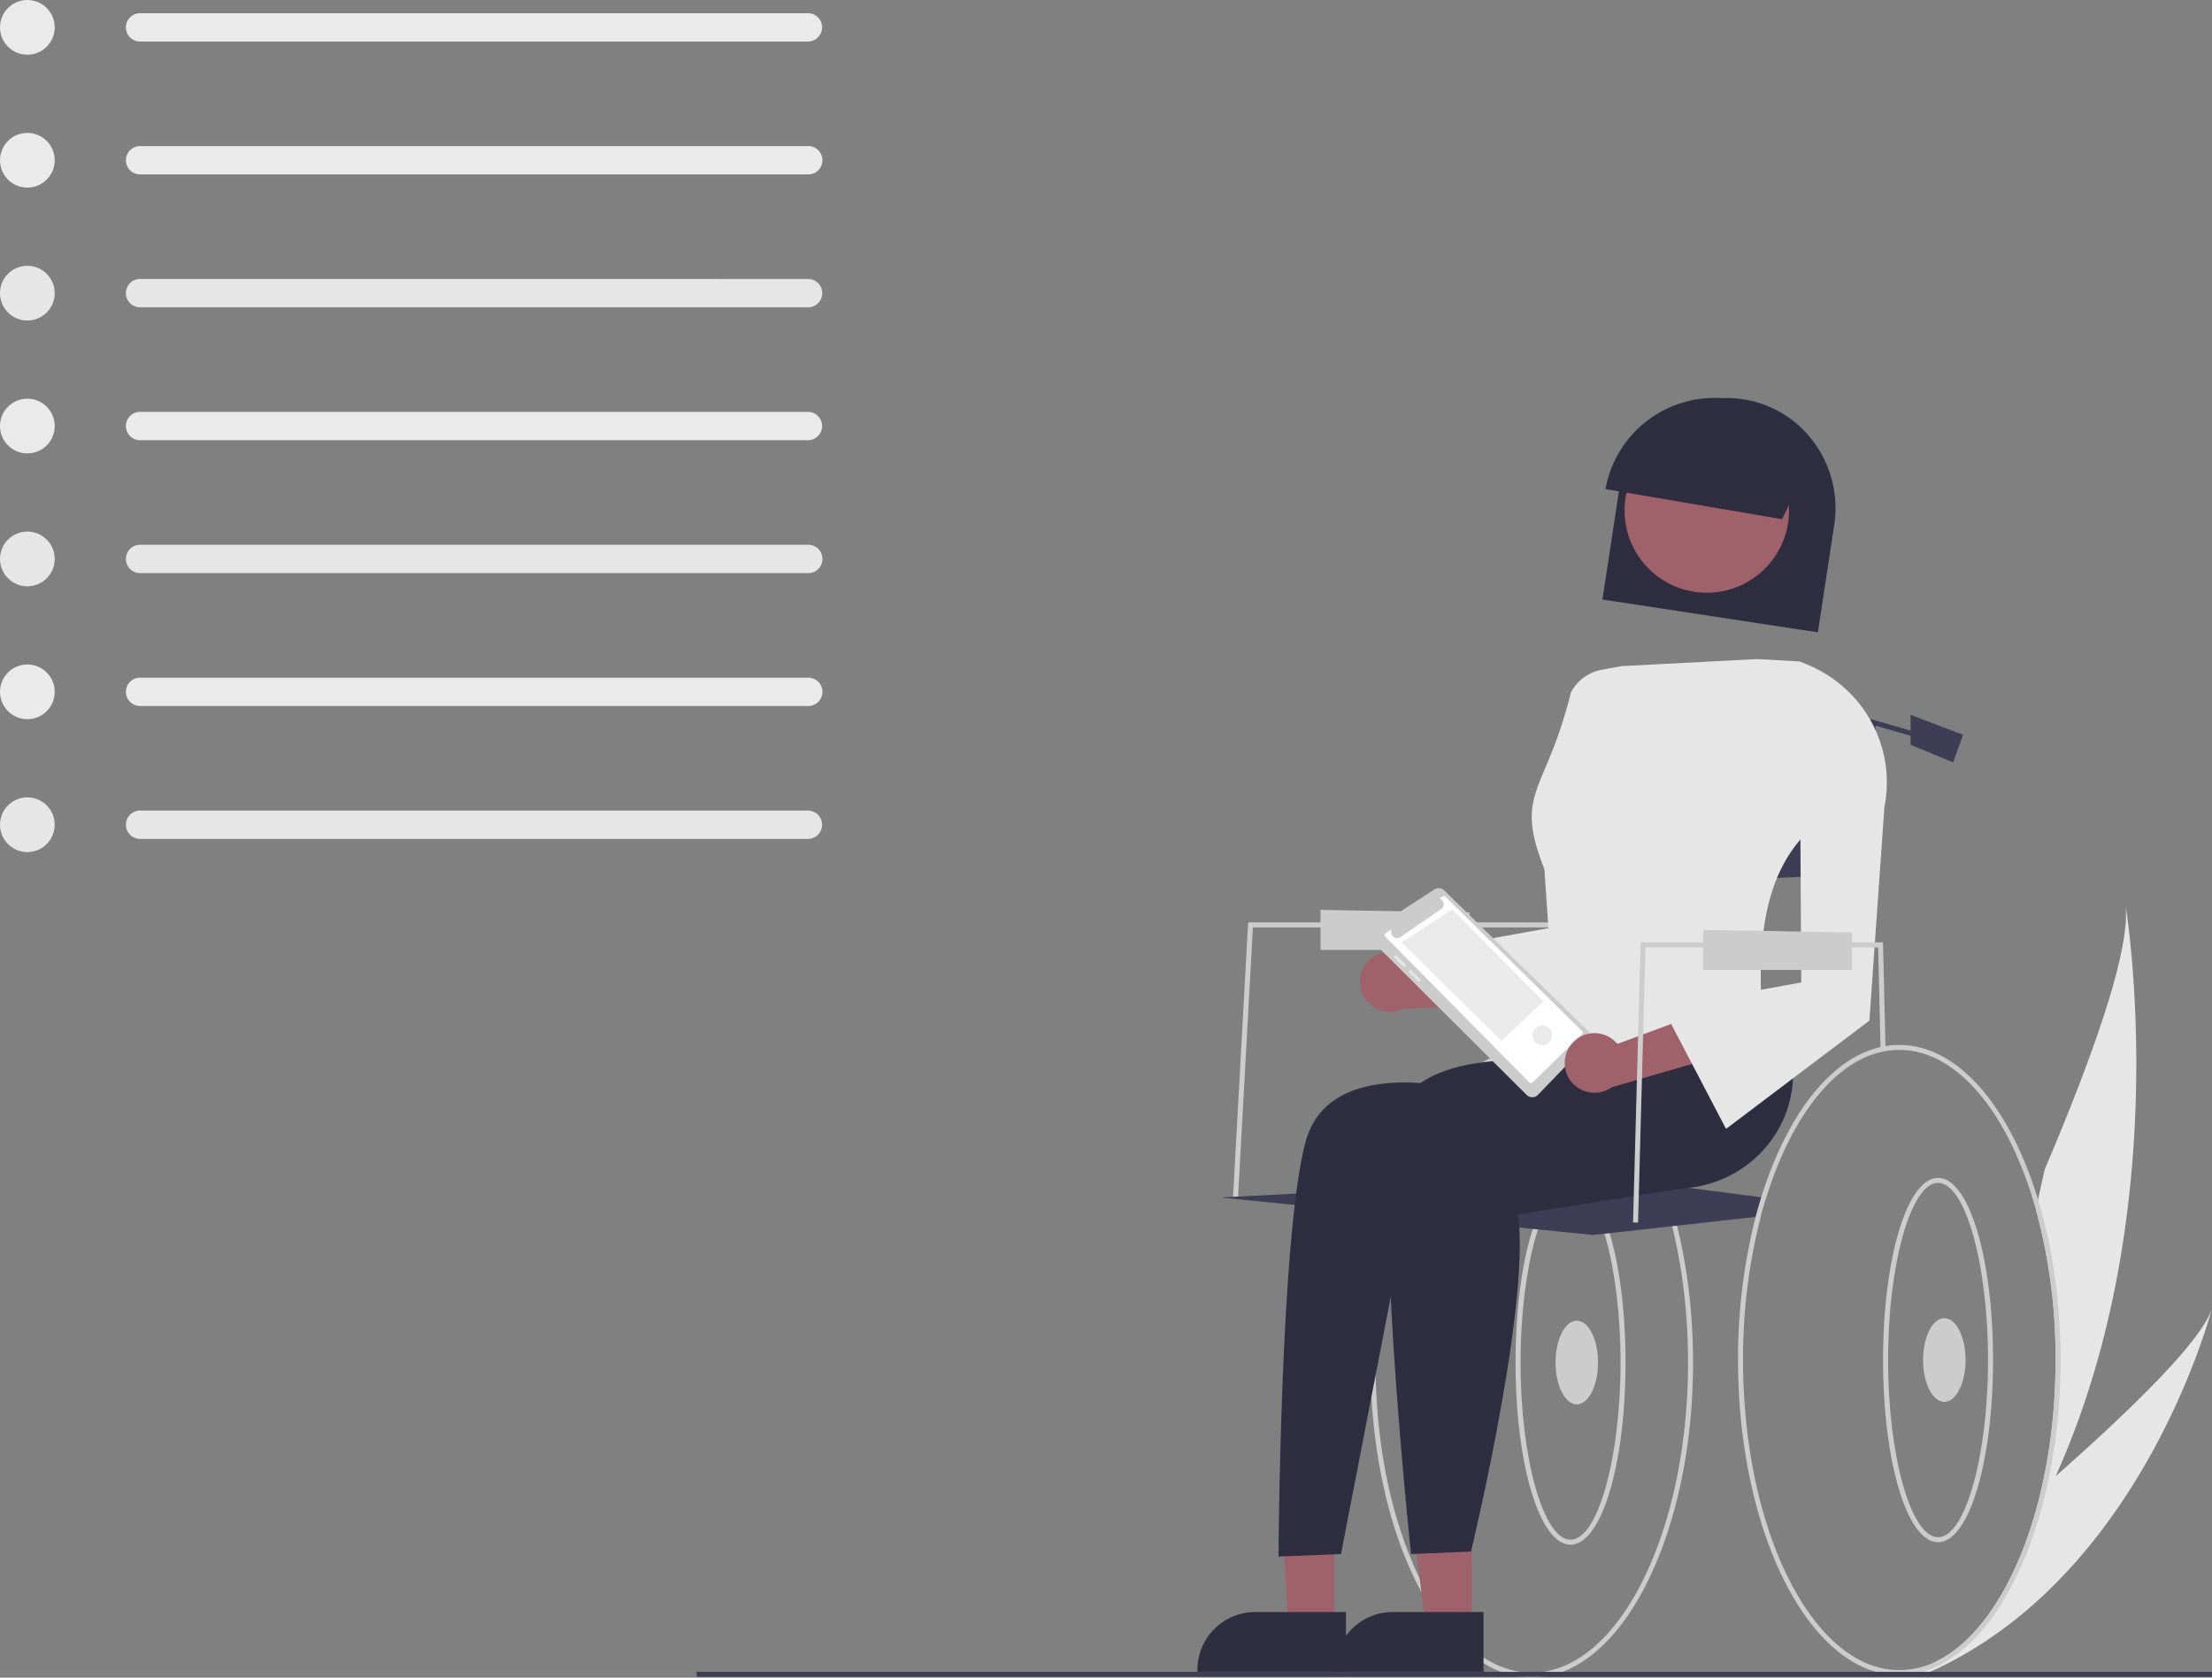 <svg xmlns="http://www.w3.org/2000/svg" data-name="Layer 1" width="884.748" height="670.843" viewBox="0 0 884.748 670.843" xmlns:xlink="http://www.w3.org/1999/xlink"><rect x="0" y="0" width="884.748" height="670.843" fill="#808080" stroke="none"/><path d="M706.332,497.765a11.844,11.844,0,0,1,17.723,3.967l41.661-5.995-9.318,19.788-38.134,2.659a11.908,11.908,0,0,1-11.933-20.42Z" transform="translate(-157.626 -114.579)" fill="#9f616a"/><circle id="e487db8f-4c3a-4358-81eb-d3bded3bc3da" data-name="Ellipse 457" cx="10.941" cy="10.941" r="10.941" fill="#eaeaea"/><path id="befa8199-fde2-4595-b8af-7ec542e82337-162" data-name="Path 40" d="M213.656,119.855a5.665,5.665,0,0,0,0,11.331h267.08a5.666,5.666,0,0,0,.186-11.33h-.186Z" transform="translate(-157.626 -114.579)" fill="#eaeaea"/><circle id="a758fd92-4e85-4c79-add3-fb6fc696c09d" data-name="Ellipse 458" cx="10.941" cy="64.083" r="10.941" fill="#eaeaea"/><path id="a37a06f1-eaa9-4a01-b953-86cff9fa81d3-163" data-name="Path 40-2" d="M213.656,172.997a5.665,5.665,0,1,0,0,11.331h267.08a5.666,5.666,0,1,0,.289-11.328q-.052-.001-.103-.002h-.186Z" transform="translate(-157.626 -114.579)" fill="#eaeaea"/><circle id="ac0f1b1c-068a-4871-a338-e6ba48051488" data-name="Ellipse 459" cx="10.941" cy="117.224" r="10.941" fill="#e6e6e6"/><path id="a4850c8e-a5f0-41e0-b9ec-5f0f83856b1d-164" data-name="Path 40-3" d="M213.656,226.138a5.665,5.665,0,1,0,0,11.331h267.08a5.666,5.666,0,0,0,.289-11.328q-.052-.001-.103-.002h-.186Z" transform="translate(-157.626 -114.579)" fill="#e6e6e6"/><circle id="a638f8ef-e148-4354-9dc8-e1896d8f3096" data-name="Ellipse 460" cx="10.941" cy="170.365" r="10.941" fill="#eaeaea"/><path id="a7ff1bb5-53b2-44dc-85c4-b215571fc2ba-165" data-name="Path 40-4" d="M213.656,279.282a5.665,5.665,0,0,0,0,11.331h267.08a5.666,5.666,0,0,0,.186-11.33h-.186Z" transform="translate(-157.626 -114.579)" fill="#eaeaea"/><circle id="a897c583-e65f-4254-a57a-bb73aaaf39d3" data-name="Ellipse 461" cx="10.941" cy="223.507" r="10.941" fill="#e6e6e6"/><path id="b2eca06a-e605-4d26-a472-95d7e229fe7d-166" data-name="Path 40-5" d="M213.656,332.421a5.665,5.665,0,1,0,0,11.331h267.08a5.666,5.666,0,1,0,.291-11.328q-.052-.001-.105-.002h-.186Z" transform="translate(-157.626 -114.579)" fill="#e6e6e6"/><circle id="fdd2d72e-2338-4227-921c-6caaa64befe0" data-name="Ellipse 462" cx="10.941" cy="276.648" r="10.941" fill="#eaeaea"/><path id="ba09c572-37b1-4e69-a482-664e89555f7a-167" data-name="Path 40-6" d="M213.656,385.562a5.665,5.665,0,0,0,0,11.331h267.08a5.666,5.666,0,1,0,.291-11.328q-.052-.001-.105-.002h-.186Z" transform="translate(-157.626 -114.579)" fill="#eaeaea"/><circle id="a8736793-bc89-415c-8e2a-39abf3ac3501" data-name="Ellipse 463" cx="10.941" cy="329.79" r="10.941" fill="#e6e6e6"/><path id="a2a8de98-be9e-4460-8a9d-e7919d941cd6-168" data-name="Path 40-7" d="M213.656,438.704a5.665,5.665,0,1,0,0,11.331h267.08a5.666,5.666,0,0,0,.186-11.33h-.186Z" transform="translate(-157.626 -114.579)" fill="#e6e6e6"/><path id="f46f374a-d96c-4b13-8ac2-d4e65a9f3323-169" data-name="Path 2291" d="M1042.344,637.808c-1.26,4.76-28.02,102.9-106.65,142.4q-4.92,2.475-10.13,4.63l-.82-1.25-.96-1.46,1.32.29a6.006,6.006,0,0,0,6.77-3.4c27.46-13.06,47.93-62.18,47.93-120.6a224.327,224.327,0,0,0-7.88-60.21l.87-3.96,2.64-11.96c3.05-7.2,6-14.28,8.78-21.19,15.11-37.58,25.4-69.87,23.55-84.64.94,5.76,19.42,123.28-27.92,228.41C1009.514,678.699,1038.374,650.729,1042.344,637.808Z" transform="translate(-157.626 -114.579)" fill="#e6e6e6"/><path id="e647250d-3047-4512-a638-782849942d51-170" data-name="Path 2292" d="M770.306,533.422c-23.39,0-43.9,24.43-55.21,60.91-.8,2.56-1.55,5.19-2.25,7.86a227.642,227.642,0,0,0-7.04,57.23c0,69.48,28.93,126,64.5,126s64.5-56.52,64.5-126S805.876,533.422,770.306,533.422Zm0,250c-34.46,0-62.5-55.63-62.5-124a226.361,226.361,0,0,1,7.13-57.46q.99-3.765,2.12-7.38c11.01-35.47,30.76-59.16,53.25-59.16,34.46,0,62.5,55.63,62.5,124S804.766,783.422,770.306,783.422Z" transform="translate(-157.626 -114.579)" fill="#ccc"/><path id="b6e0ee78-0fc9-4fd9-a6a7-4c72f1af04f6-171" data-name="Path 2293" d="M785.806,732.272c-12.337,0-22-32-22-72.851s9.663-72.851,22-72.851,22,32,22,72.851S798.143,732.272,785.806,732.272Zm0-143.7c-10.841,0-20,32.445-20,70.851s9.159,70.851,20,70.851,20-32.445,20-70.851-9.159-70.852-20-70.852Z" transform="translate(-157.626 -114.579)" fill="#ccc"/><polygon points="588.665 650.627 570.238 650.626 561.471 579.549 588.668 579.55 588.665 650.627" fill="#9f616a"/><path d="M750.99,783.068l-59.418-.002v-.752a23.128,23.128,0,0,1,23.127-23.127h.001l36.29.001Z" transform="translate(-157.626 -114.579)" fill="#2f2e41"/><polygon points="533.665 650.627 515.238 650.626 512.374 596.421 533.667 596.422 533.665 650.627" fill="#9f616a"/><path d="M695.99,783.068l-59.418-.002v-.752a23.128,23.128,0,0,1,23.127-23.127h.001l36.29.001Z" transform="translate(-157.626 -114.579)" fill="#2f2e41"/><ellipse id="b1b1c9f4-d54e-4592-9c63-445df23f17cb" data-name="Ellipse 464" cx="630.68" cy="544.842" rx="8.5" ry="16.732" fill="#ccc"/><path id="f44e941a-b66c-4d88-a721-24b51d5ad9fd-172" data-name="Path 2294" d="M784.34,410.421l122.466-.5v53.973l-122.466,5.527Z" transform="translate(-157.626 -114.579)" fill="#3f3d56"/><path id="b58f069a-d623-47b5-892e-f9ab7808a08c-173" data-name="Path 2295" d="M652.804,593.479l-2-.109,6.052-109.946h123.95v2H658.753Z" transform="translate(-157.626 -114.579)" fill="#ccc"/><path id="e22ea18d-f293-4a33-a73b-ed60e8421477-174" data-name="Path 2298" d="M864.056,593.582q-1.125,3.615-2.12,7.38l-2.09.23-65.04,7.23-149-15,155-8,61.29,7.91Z" transform="translate(-157.626 -114.579)" fill="#3f3d56"/><path id="a6699402-999b-4e6e-ad90-ab978138004c-175" data-name="Path 2301" d="M753.517,541.315l-3.648,10.569s-59.913-18.314-70.071,19.34S669,737,669,737l25-1,24.873-128.58,119.566-18.815-3.814-67.078Z" transform="translate(-157.626 -114.579)" fill="#2f2e41"/><path id="a235f650-5062-4012-8f3a-261ad2de0917-176" data-name="Path 2302" d="M802.306,541.922s-82-17-88,24S722,736,722,736l24-1s27.306-113.078,17.306-141.078l67.66-4.185c23.356-1.445,42.436-19.894,43.779-43.256.514-8.943-1.724-17.059-9.439-21.559-24-14-68-14-68-14Z" transform="translate(-157.626 -114.579)" fill="#2f2e41"/><path id="f2afbaa9-bfb8-4b72-b445-b392cea48dff-177" data-name="Path 2305" d="M907.806,478.421h-2v-76.331l32.28,9.371-.56,1.918-29.721-8.629Z" transform="translate(-157.626 -114.579)" fill="#3f3d56"/><path id="f343b9ef-6bce-40be-9e20-7f308a058c8b-178" data-name="Path 2306" d="M972.794,594.249c-11.25-36.99-31.91-61.83-55.49-61.83-23.39,0-43.9,24.43-55.21,60.91-.8,2.56-1.55,5.19-2.25,7.86a227.699,227.699,0,0,0-7.04,57.23c0,69.48,28.93,126,64.5,126a33.793,33.793,0,0,0,7.435-.829c23.995-5.4,44.015-36.611,52.585-79.011a234.11,234.11,0,0,0,4.48-46.16C981.8,634.999,978.514,613.049,972.794,594.249Zm-40.92,184.77a33.774,33.774,0,0,1-14.57,3.4c-34.46,0-62.5-55.63-62.5-124a226.784,226.784,0,0,1,7.13-57.46q.99-3.765,2.12-7.38c11.01-35.47,30.76-59.16,53.25-59.16,23.45,0,43.93,25.77,54.62,63.79a224.325,224.325,0,0,1,7.88,60.21C979.8,716.839,959.334,765.959,931.874,779.019Z" transform="translate(-157.626 -114.579)" fill="#ccc"/><path id="a505ea39-30ac-48ca-ba3a-e75ccd21a515-179" data-name="Path 2307" d="M932.806,731.272c-12.337,0-22-32-22-72.851s9.663-72.851,22-72.851,22,32,22,72.851S945.143,731.272,932.806,731.272Zm0-143.7c-10.841,0-20,32.445-20,70.851s9.159,70.851,20,70.851,20-32.445,20-70.851-9.159-70.852-20-70.852Z" transform="translate(-157.626 -114.579)" fill="#ccc"/><ellipse id="f03d9ad0-0c0f-41ab-80cb-93d2547a3abd" data-name="Ellipse 465" cx="777.68" cy="543.842" rx="8.5" ry="16.732" fill="#ccc"/><path id="a8e6080c-61c5-4f01-aa67-7aa96f625933-180" data-name="Path 2308" d="M921.806,400.421l21,8-4,11-17-7Z" transform="translate(-157.626 -114.579)" fill="#3f3d56"/><path id="a2eee96a-6a4b-41e9-a0b3-a910f08ccb6d-181" data-name="Path 2309" d="M685.806,478.421v16h59.581v-14.942Z" transform="translate(-157.626 -114.579)" fill="#ccc"/><path id="b17f412c-8414-4216-b478-6b435b114bf1-182" data-name="Path 2311" d="M832.714,398.859a68.144,68.144,0,0,1-1.34,13.14l-5.99,85.17-60.21,17.35-17.76,5.12-.81-4.72-3.03-17.57-.94-5.44,21.17-3.81,34.32-6.18,8.09-98.97s24.235.248,24.91,2.88a51.97,51.97,0,0,1,1.59,13.03Z" transform="translate(-157.626 -114.579)" fill="#e6e6e6"/><path id="eea5ba4a-1a26-4f35-9e5a-0b080053be04-183" data-name="Path 2312" d="M886.824,297.359a43.92,43.92,0,0,0-3.47-5.65,42.947,42.947,0,0,0-28.52-17.46,44.444,44.444,0,0,0-8.73-.46c-20,.96-37.12,15.69-40.84,36.52-.04.26-.08.5-.12.75l-.06.39-6.53,42.86,4.59.7,17.93,2.73,37.47,5.71,26.19,3.99,6.53-42.86a44.363,44.363,0,0,0-4.44-27.22Z" transform="translate(-157.626 -114.579)" fill="#2f2e41"/><circle id="ab090656-7648-45ea-8708-e37f087545f2" data-name="Ellipse 466" cx="682.677" cy="204.125" r="32.892" fill="#9f616a"/><path id="a425a037-4ce3-4f59-8323-6397659becfd-184" data-name="Path 2314" d="M879.914,380.189l-1.29,69.12c-.3.33-.6.66-.88,1-13.68,15.79-16.34,38.31-15.79,60.04.05,2.4.15,4.79.28,7.16-10.03,4.42-20.54,9.04-30.98,12.66-2.05.71-4.09,1.39-6.12,2.01-16.84,5.18-33.18,7.18-46.63,1a38.921,38.921,0,0,1-12.86-9.59l-.47-9.07,12.166-23.384-2-29C762.976,430.886,776,432,785.924,391.518a17.612,17.612,0,0,1,12.44-9.14l7.85-1.43,54.14-2.821,16.97.951Z" transform="translate(-157.626 -114.579)" fill="#e6e6e6"/><path id="a05937e9-e548-4ea7-a2f8-3fd8429d5ba2-185" data-name="Path 2315" d="M882.554,297.39l-12.154,24.808-70.618-12.046a44.275,44.275,0,0,1,82.773-12.762Z" transform="translate(-157.626 -114.579)" fill="#2f2e41"/><path id="b94b87bb-a7a5-4983-8e36-464048415619-186" data-name="Path 2316" d="M735.277,470.636a3.173,3.173,0,0,0-3.971-.391l-24.259,15.8a3.191,3.191,0,0,0-.51,4.935l61.694,61.427a3.191,3.191,0,0,0,4.513-.009l.034-.035,20.218-20.925a3.2,3.2,0,0,0-.065-4.5Z" transform="translate(-157.626 -114.579)" fill="#ccc"/><path id="bc604b2a-3847-42fd-870e-92d398356424-187" data-name="Path 2317" d="M711.825,487.736l2.511-1.6a2.392,2.392,0,0,0,3.443,3.141l16.246-11.169a2.391,2.391,0,0,0-.632-4.25l1.293-.825a.87.87,0,0,1,1.087.122l54.654,53.71a.87.87,0,0,1-.007,1.23l-.015.015-19.849,19.34a.87.87,0,0,1-1.211-.017l-57.666-58.351a.87.87,0,0,1,.146-1.35Z" transform="translate(-157.626 -114.579)" fill="#fff"/><path id="ac762fa2-90bb-41d8-a885-991bc012af8f-188" data-name="Path 2318" d="M774.904,515.004l-16.766,15.808-39.879-39.4,20.239-13.174Z" transform="translate(-157.626 -114.579)" fill="#eaeaea"/><path id="e480653a-af79-4e16-8c94-accaff2ee601-189" data-name="Path 2319" d="M719.809,501.136a.581.581,0,0,0,0-.821l-3.487-3.487a.594.594,0,0,0-.821,0,.581.581,0,0,0,0,.821l3.487,3.487A.594.594,0,0,0,719.809,501.136Z" transform="translate(-157.626 -114.579)" fill="#e6e6e6"/><path id="a653f458-f153-4835-a375-e0a32b4db210-190" data-name="Path 2320" d="M725.684,506.19l-3.487-3.487a.581.581,0,0,0-.821.821h0l3.487,3.487a.581.581,0,0,0,.821-.821Z" transform="translate(-157.626 -114.579)" fill="#e6e6e6"/><circle id="ab42e678-7a46-401a-bb83-28a225d9adcf" data-name="Ellipse 467" cx="616.892" cy="413.994" r="3.917" fill="#eaeaea"/><rect id="aebaa33f-6c3c-4439-83da-81dea445dad2" data-name="Rectangle 254" x="278.652" y="668.531" width="606.096" height="2" fill="#3f3d56"/><path d="M786.373,531.881a11.844,11.844,0,0,1,18.161.14l39.46-14.647-4.935,21.308-36.715,10.642a11.908,11.908,0,0,1-15.971-17.444Z" transform="translate(-157.626 -114.579)" fill="#9f616a"/><path id="be70e64b-b2b4-45df-8b09-f0b4f9da8dca-191" data-name="Path 2322" d="M848,566l-25.407-48.566,55.495-9.981-.734-126.325v-2c24.509,8.424,39.003,32.977,33.98,58.401l-5.994,85.171Z" transform="translate(-157.626 -114.579)" fill="#e6e6e6"/><path id="ba347e27-d543-4baf-ab12-9b56e5d70732-192" data-name="Path 2324" d="M838.806,486.421v16h59.581v-14.942Z" transform="translate(-157.626 -114.579)" fill="#ccc"/><path id="bcd40c99-3e4f-4f1f-9eeb-690b177fe524-193" data-name="Path 2323" d="M909.807,534.455l-.968-41.034H815.78l-2.974,110.028-2-.055,3.027-111.973h96.94l.032.966,1,42Z" transform="translate(-157.626 -114.579)" fill="#ccc"/></svg>